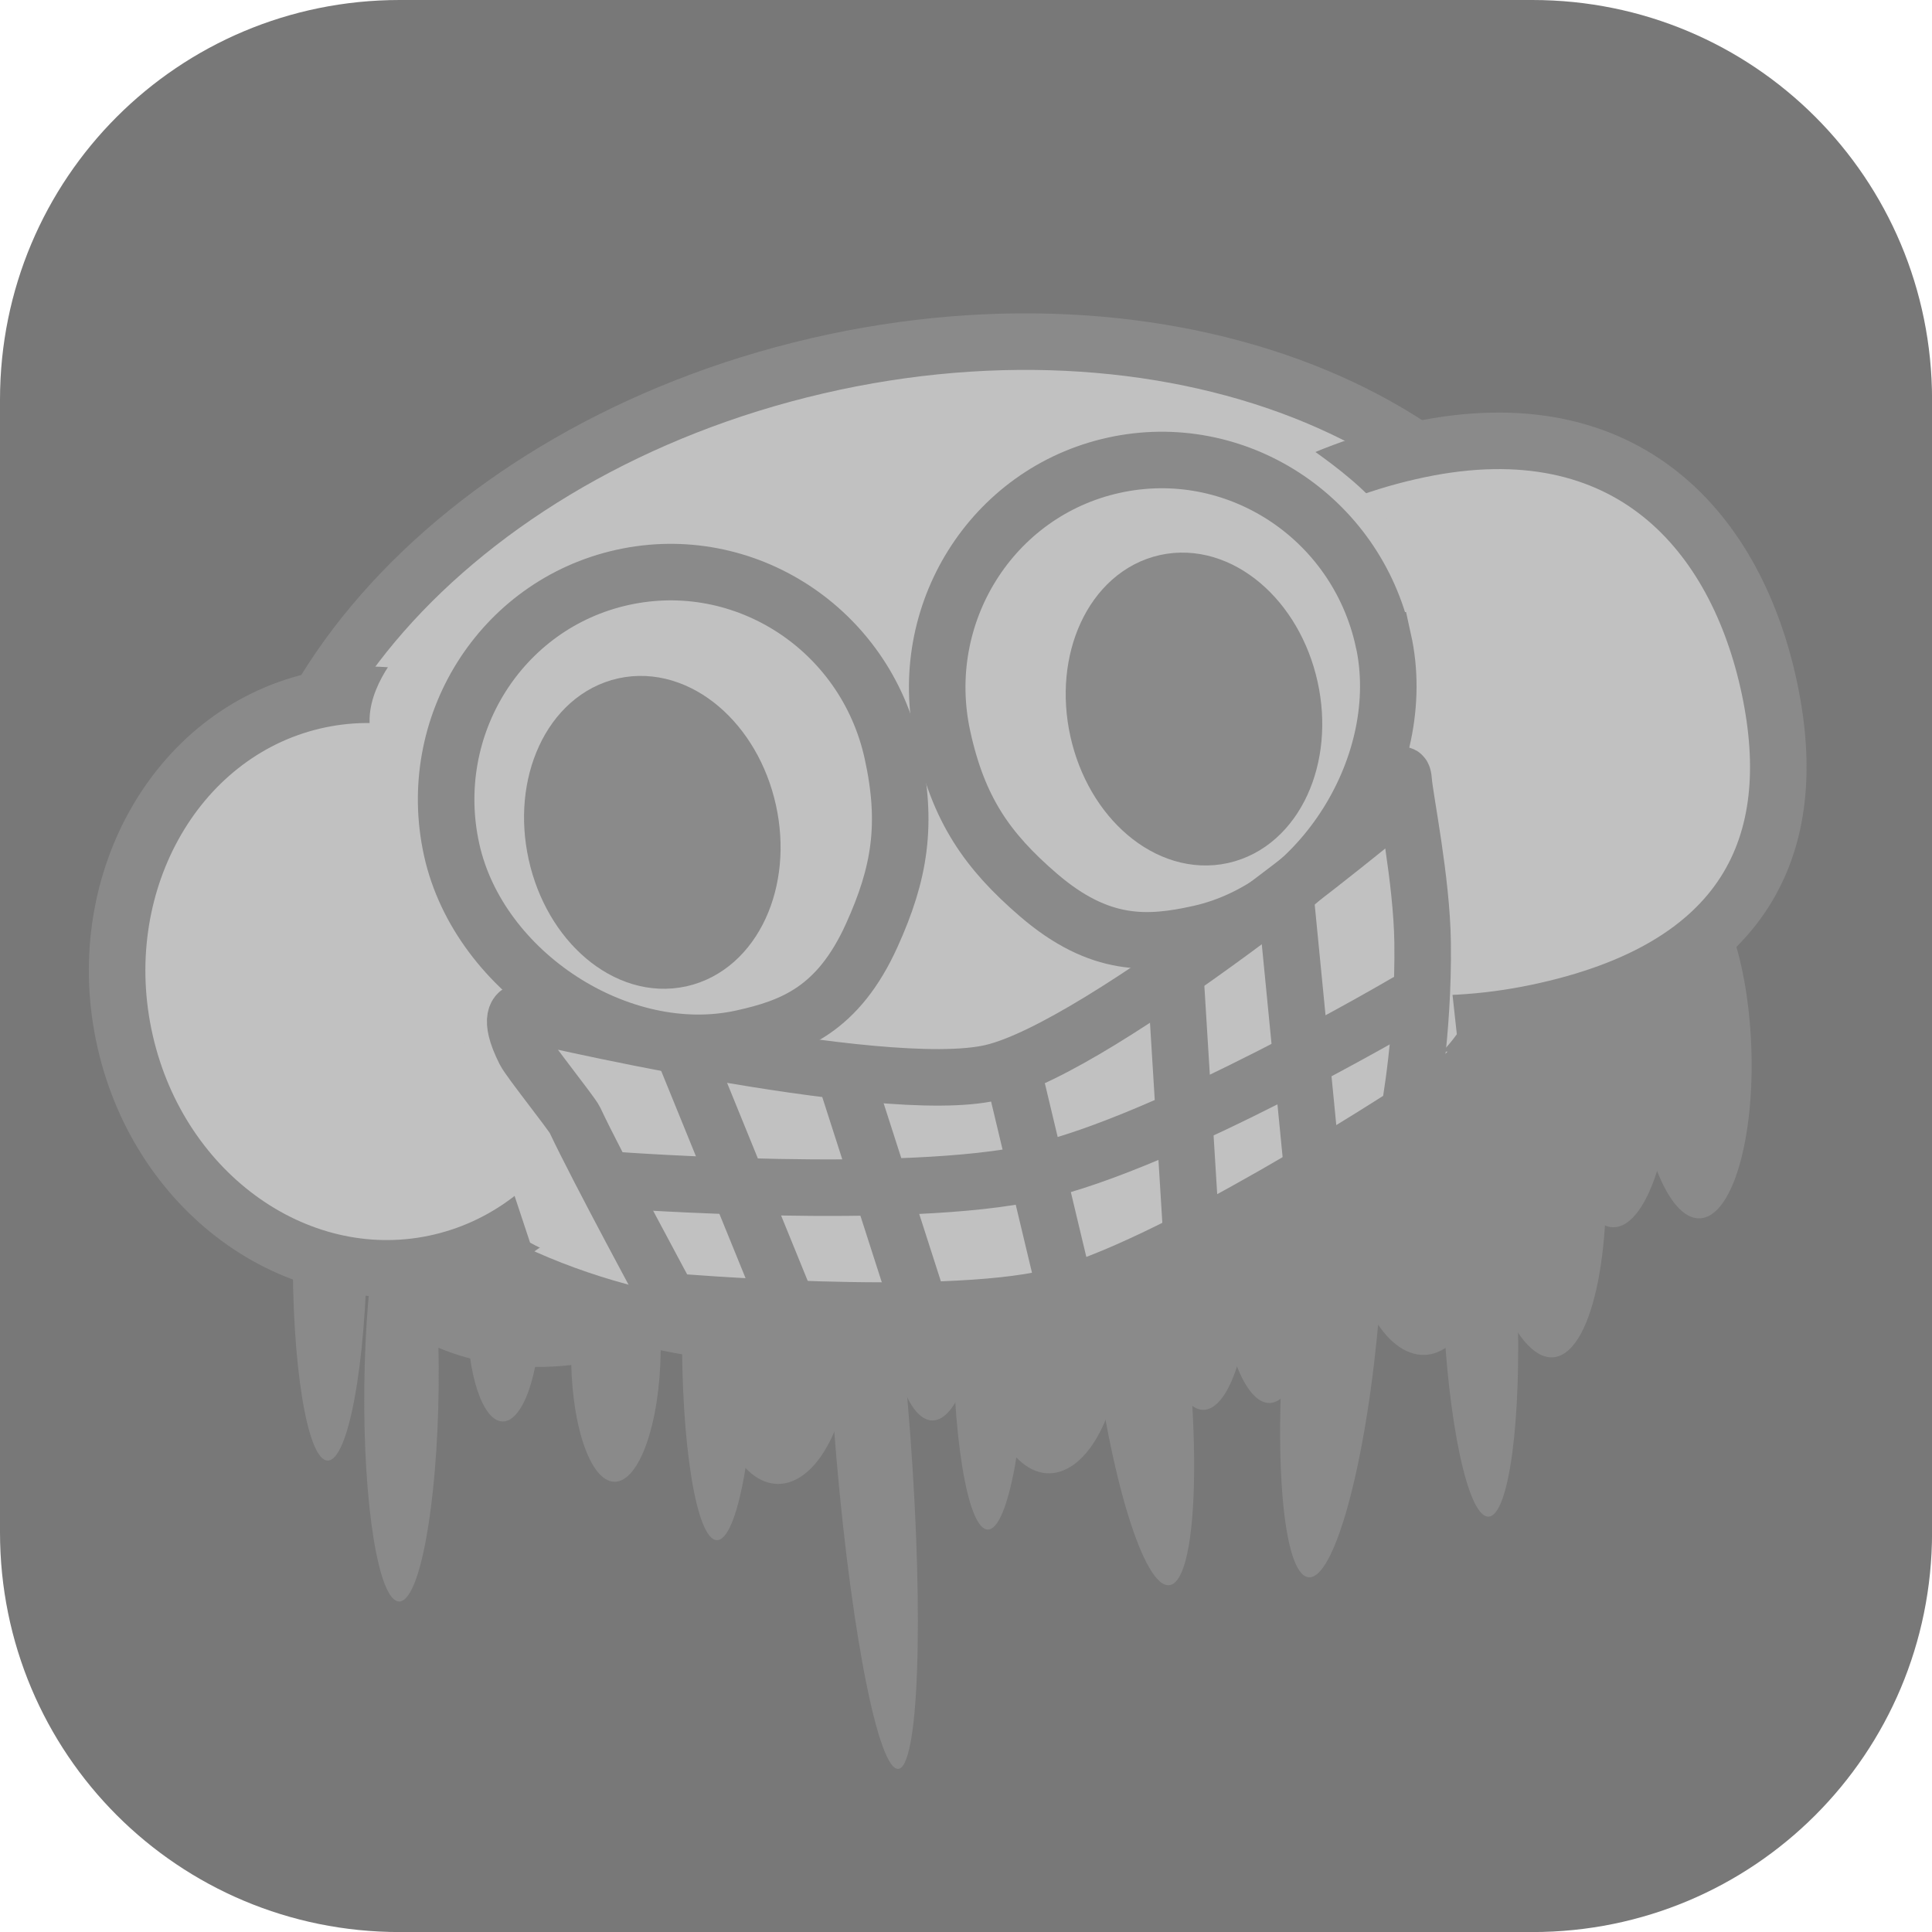 <svg version="1.1" xmlns="http://www.w3.org/2000/svg" xmlns:xlink="http://www.w3.org/1999/xlink" width="34.173" height="34.173" viewBox="0,0,34.173,34.173"><g transform="translate(-302.913,-162.913)"><g stroke-miterlimit="10"><path d="M309.983,162.913h20.034c3.917,0 7.07,3.153 7.07,7.07v20.034c0,3.917 -3.153,7.07 -7.07,7.07h-20.034c-3.917,0 -7.07,-3.153 -7.07,-7.07v-20.034c0,-3.917 3.153,-7.07 7.07,-7.07z" fill="#787878" fill-rule="evenodd" stroke="none" stroke-width="0" stroke-linecap="round" stroke-linejoin="round"/><g fill-rule="nonzero" stroke-width="1" stroke-linejoin="miter"><path d="M309.408,184.951c-0.023,2.1 -0.336,3.8 -0.699,3.796c-0.363,-0.004 -0.639,-1.71 -0.616,-3.81c0.023,-2.1 0.336,-3.8 0.699,-3.796c0.363,0.004 0.639,1.71 0.616,3.81z" fill="#8a8a8a" stroke="none" stroke-linecap="butt"/><path d="M332.743,178.444c0.568,-0.022 1.081,1.307 1.146,2.969c0.065,1.662 -0.342,3.028 -0.91,3.05c-0.568,0.022 -1.081,-1.307 -1.146,-2.969c-0.065,-1.662 0.342,-3.028 0.91,-3.05z" fill="#8a8a8a" stroke="none" stroke-linecap="butt"/><path d="M332.507,181.62c-0.018,1.663 -0.493,3.007 -1.061,3.001c-0.568,-0.006 -1.014,-1.36 -0.996,-3.023c0.018,-1.663 0.493,-3.007 1.061,-3.001c0.568,0.006 1.014,1.36 0.996,3.023z" fill="#8a8a8a" stroke="none" stroke-linecap="butt"/><path d="M329.622,179.009c0.657,-0.244 1.384,1.324 1.624,3.502c0.24,2.178 -0.097,4.142 -0.754,4.386c-0.657,0.244 -1.384,-1.324 -1.624,-3.502c-0.24,-2.178 0.097,-4.142 0.754,-4.386z" fill="#8a8a8a" stroke="none" stroke-linecap="butt"/><path d="M326.886,181.714c0.451,0.05 0.631,2.127 0.402,4.639c-0.229,2.512 -0.78,4.508 -1.231,4.458c-0.451,-0.05 -0.631,-2.127 -0.402,-4.639c0.229,-2.512 0.78,-4.508 1.231,-4.458z" fill="#8a8a8a" stroke="none" stroke-linecap="butt"/><path d="M328.079,182.012c0.691,0.186 1.215,1.421 1.17,2.759c-0.045,1.337 -0.641,2.271 -1.332,2.084c-0.691,-0.186 -1.215,-1.421 -1.17,-2.759c0.045,-1.337 0.641,-2.271 1.332,-2.084z" fill="#8a8a8a" stroke="none" stroke-linecap="butt"/><path d="M328.944,182.138c0.363,-0.014 0.724,1.676 0.806,3.775c0.082,2.099 -0.145,3.812 -0.508,3.826c-0.363,0.014 -0.724,-1.676 -0.806,-3.775c-0.082,-2.099 0.145,-3.812 0.508,-3.826z" fill="#8a8a8a" stroke="none" stroke-linecap="butt"/><path d="M325.193,183.093c0.437,-0.017 0.832,1.007 0.883,2.287c0.05,1.28 -0.263,2.332 -0.701,2.349c-0.437,0.017 -0.832,-1.007 -0.883,-2.287c-0.05,-1.28 0.263,-2.332 0.701,-2.349z" fill="#8a8a8a" stroke="none" stroke-linecap="butt"/><path d="M323.87,186.302c0.3,2.505 0.179,4.586 -0.271,4.649c-0.45,0.063 -1.057,-1.917 -1.357,-4.422c-0.3,-2.505 -0.179,-4.586 0.271,-4.649c0.45,-0.063 1.057,1.917 1.357,4.422z" fill="#8a8a8a" stroke="none" stroke-linecap="butt"/><path d="M322.749,186.153c0.082,1.336 -0.406,2.585 -1.092,2.791c-0.685,0.206 -1.308,-0.71 -1.39,-2.046c-0.082,-1.336 0.406,-2.585 1.092,-2.791c0.685,-0.206 1.308,0.71 1.39,2.046z" fill="#8a8a8a" stroke="none" stroke-linecap="butt"/><path d="M321.084,186.172c-0.023,2.1 -0.336,3.8 -0.699,3.796c-0.363,-0.004 -0.639,-1.71 -0.616,-3.81c0.023,-2.1 0.336,-3.8 0.699,-3.796c0.363,0.004 0.639,1.71 0.616,3.81z" fill="#8a8a8a" stroke="none" stroke-linecap="butt"/><path d="M325.011,185.539c-0.014,1.281 -0.38,2.316 -0.818,2.311c-0.438,-0.005 -0.781,-1.047 -0.767,-2.329c0.014,-1.281 0.38,-2.316 0.817,-2.311c0.438,0.005 0.781,1.047 0.767,2.329z" fill="#8a8a8a" stroke="none" stroke-linecap="butt"/><path d="M319.012,188.268c0.249,3.33 0.147,5.986 -0.227,5.932c-0.374,-0.053 -0.879,-2.796 -1.128,-6.126c-0.249,-3.33 -0.147,-5.986 0.227,-5.932c0.374,0.053 0.879,2.796 1.128,6.126z" fill="#8a8a8a" stroke="none" stroke-linecap="butt"/><path d="M317.959,186.341c0.082,1.336 -0.406,2.585 -1.092,2.791c-0.685,0.206 -1.308,-0.71 -1.39,-2.046c-0.082,-1.336 0.406,-2.585 1.092,-2.791c0.685,-0.206 1.308,0.71 1.39,2.046z" fill="#8a8a8a" stroke="none" stroke-linecap="butt"/><path d="M318.09,185.094c-0.011,1.041 -0.309,1.882 -0.664,1.878c-0.355,-0.004 -0.634,-0.851 -0.623,-1.892c0.011,-1.041 0.309,-1.882 0.664,-1.878c0.355,0.004 0.634,0.851 0.623,1.892z" fill="#000000" stroke="none" stroke-linecap="butt"/><path d="M316.293,186.359c-0.023,2.1 -0.336,3.8 -0.699,3.796c-0.363,-0.004 -0.639,-1.71 -0.616,-3.81c0.023,-2.1 0.336,-3.8 0.699,-3.796c0.363,0.004 0.639,1.71 0.616,3.81z" fill="#8a8a8a" stroke="none" stroke-linecap="butt"/><path d="M320.221,185.727c-0.014,1.281 -0.38,2.316 -0.818,2.311c-0.438,-0.005 -0.781,-1.047 -0.767,-2.329c0.014,-1.281 0.38,-2.316 0.817,-2.311c0.438,0.005 0.781,1.047 0.767,2.329z" fill="#8a8a8a" stroke="none" stroke-linecap="butt"/><path d="M312.468,186.178c-0.011,1.041 -0.309,1.882 -0.664,1.878c-0.355,-0.004 -0.634,-0.851 -0.623,-1.892c0.011,-1.041 0.309,-1.882 0.664,-1.878c0.355,0.004 0.634,0.851 0.623,1.892z" fill="#8a8a8a" stroke="none" stroke-linecap="butt"/><path d="M310.672,187.444c-0.023,2.1 -0.336,3.8 -0.699,3.796c-0.363,-0.004 -0.639,-1.71 -0.616,-3.81c0.023,-2.1 0.336,-3.8 0.699,-3.796c0.363,0.004 0.639,1.71 0.616,3.81z" fill="#8a8a8a" stroke="none" stroke-linecap="butt"/><path d="M314.599,186.811c-0.014,1.281 -0.38,2.316 -0.817,2.311c-0.438,-0.005 -0.781,-1.047 -0.767,-2.329c0.014,-1.281 0.38,-2.316 0.818,-2.311c0.438,0.005 0.781,1.047 0.767,2.329z" fill="#8a8a8a" stroke="none" stroke-linecap="butt"/><path d="M315.478,185.237c-0.011,1.042 -1.398,1.872 -3.098,1.854c-1.699,-0.019 -3.068,-0.878 -3.056,-1.921c0.011,-1.042 1.398,-1.872 3.098,-1.854c1.699,0.019 3.068,0.878 3.056,1.921z" fill="#8a8a8a" stroke="none" stroke-linecap="butt"/><path d="M330.987,175.062c1.075,4.632 -3.282,9.6 -9.731,11.097c-6.449,1.497 -12.549,-1.045 -13.624,-5.677c-1.075,-4.632 3.282,-9.6 9.731,-11.097c6.449,-1.497 12.549,1.045 13.624,5.677z" fill="#c1c1c1" stroke="#8a8a8a" stroke-linecap="butt"/><path d="M314.04,179.213c0.625,2.739 -0.864,5.435 -3.325,6.021c-2.461,0.586 -4.963,-1.159 -5.588,-3.898c-0.625,-2.739 0.864,-5.435 3.325,-6.021c2.461,-0.586 4.963,1.159 5.588,3.898z" fill="#c1c1c1" stroke="#8a8a8a" stroke-linecap="butt"/><path d="M312.289,184.893c0,0 -2.433,-7.281 -2.815,-9.01c-0.158,-0.713 0.505,-1.442 0.505,-1.442l5.548,-1.036l2.27,10.271c0,0 -3.836,1.291 -4.668,1.475c-0.281,0.062 -0.839,-0.258 -0.839,-0.258z" fill="#c1c1c1" stroke="none" stroke-linecap="butt"/><path d="M328.006,170.866c3.714,-0.779 5.628,1.482 6.207,4.231c0.578,2.749 -0.399,4.947 -4.113,5.725c-3.714,0.779 -7.193,-0.819 -7.771,-3.568c-0.578,-2.749 1.963,-5.609 5.677,-6.388z" fill="#c1c1c1" stroke="#8a8a8a" stroke-linecap="butt"/><path d="M328.028,181.795c-0.832,0.184 -5.935,0.615 -5.935,0.615l-3.042,-10.037l6.465,-1.904c0,0 1.864,1.122 2.021,1.834c0.382,1.729 1.144,8.904 1.144,8.904c0,0 -0.371,0.526 -0.653,0.588z" fill="#c1c1c1" stroke="none" stroke-linecap="butt"/><path d="M312.106,180.815c0,0 6.394,1.523 8.348,1.07c1.964,-0.455 7.018,-4.656 7.018,-4.656c0,0 0.239,-0.904 0.268,-0.512c0.026,0.34 0.321,1.758 0.336,2.867c0.022,1.62 -0.242,3.014 -0.242,3.014c0,0 -4.274,2.783 -6.311,3.265c-2.017,0.477 -6.766,0.069 -6.766,0.069c0,0 -1.279,-2.362 -1.676,-3.209c-0.054,-0.114 -0.808,-1.057 -0.886,-1.214c-0.32,-0.637 -0.089,-0.694 -0.089,-0.694z" fill="none" stroke="#8a8a8a" stroke-linecap="round"/><path d="M316.899,186.156l-1.941,-4.767l0.301,0.504" fill="none" stroke="#8a8a8a" stroke-linecap="round"/><path d="M317.883,182.009l1.217,3.786" fill="none" stroke="#8a8a8a" stroke-linecap="round"/><path d="M320.816,181.805l0.848,3.551" fill="none" stroke="#8a8a8a" stroke-linecap="round"/><path d="M323.71,180.278l0.27,4.376" fill="none" stroke="#8a8a8a" stroke-linecap="round"/><path d="M326.149,183.858l-0.504,-5.148" fill="none" stroke="#8a8a8a" stroke-linecap="round"/><path d="M327.784,180.645c0,0 -4.202,2.472 -6.56,3.003c-2.287,0.516 -7.382,0.141 -7.382,0.141" fill="none" stroke="#8a8a8a" stroke-linecap="round"/><path d="M327.382,174.239c0.483,2.186 -1.105,4.712 -3.258,5.187c-0.899,0.199 -1.756,0.254 -2.845,-0.684c-0.908,-0.782 -1.41,-1.508 -1.691,-2.781c-0.483,-2.186 0.87,-4.343 3.022,-4.818c2.152,-0.476 4.288,0.91 4.771,3.096z" fill="none" stroke="#8a8a8a" stroke-linecap="butt"/><path d="M325.73,175.079c0.273,1.235 -0.266,2.403 -1.204,2.611c-0.938,0.207 -1.919,-0.626 -2.192,-1.86c-0.273,-1.235 0.266,-2.403 1.204,-2.611c0.938,-0.207 1.919,0.626 2.192,1.86z" fill="#8a8a8a" stroke="#8a8a8a" stroke-linecap="butt"/><path d="M318.695,176.222c0.281,1.272 0.132,2.143 -0.362,3.234c-0.592,1.31 -1.392,1.621 -2.291,1.819c-2.152,0.476 -4.657,-1.146 -5.14,-3.331c-0.483,-2.186 0.87,-4.343 3.022,-4.818c2.152,-0.476 4.288,0.91 4.771,3.096z" fill="#c1c1c1" stroke="#8a8a8a" stroke-linecap="butt"/><path d="M313.957,175.4c0.938,-0.207 1.919,0.626 2.192,1.86c0.273,1.235 -0.266,2.403 -1.204,2.611c-0.938,0.207 -1.919,-0.626 -2.192,-1.86c-0.273,-1.235 0.266,-2.403 1.204,-2.611z" fill="#8a8a8a" stroke="#8a8a8a" stroke-linecap="butt"/></g></g></g></svg>